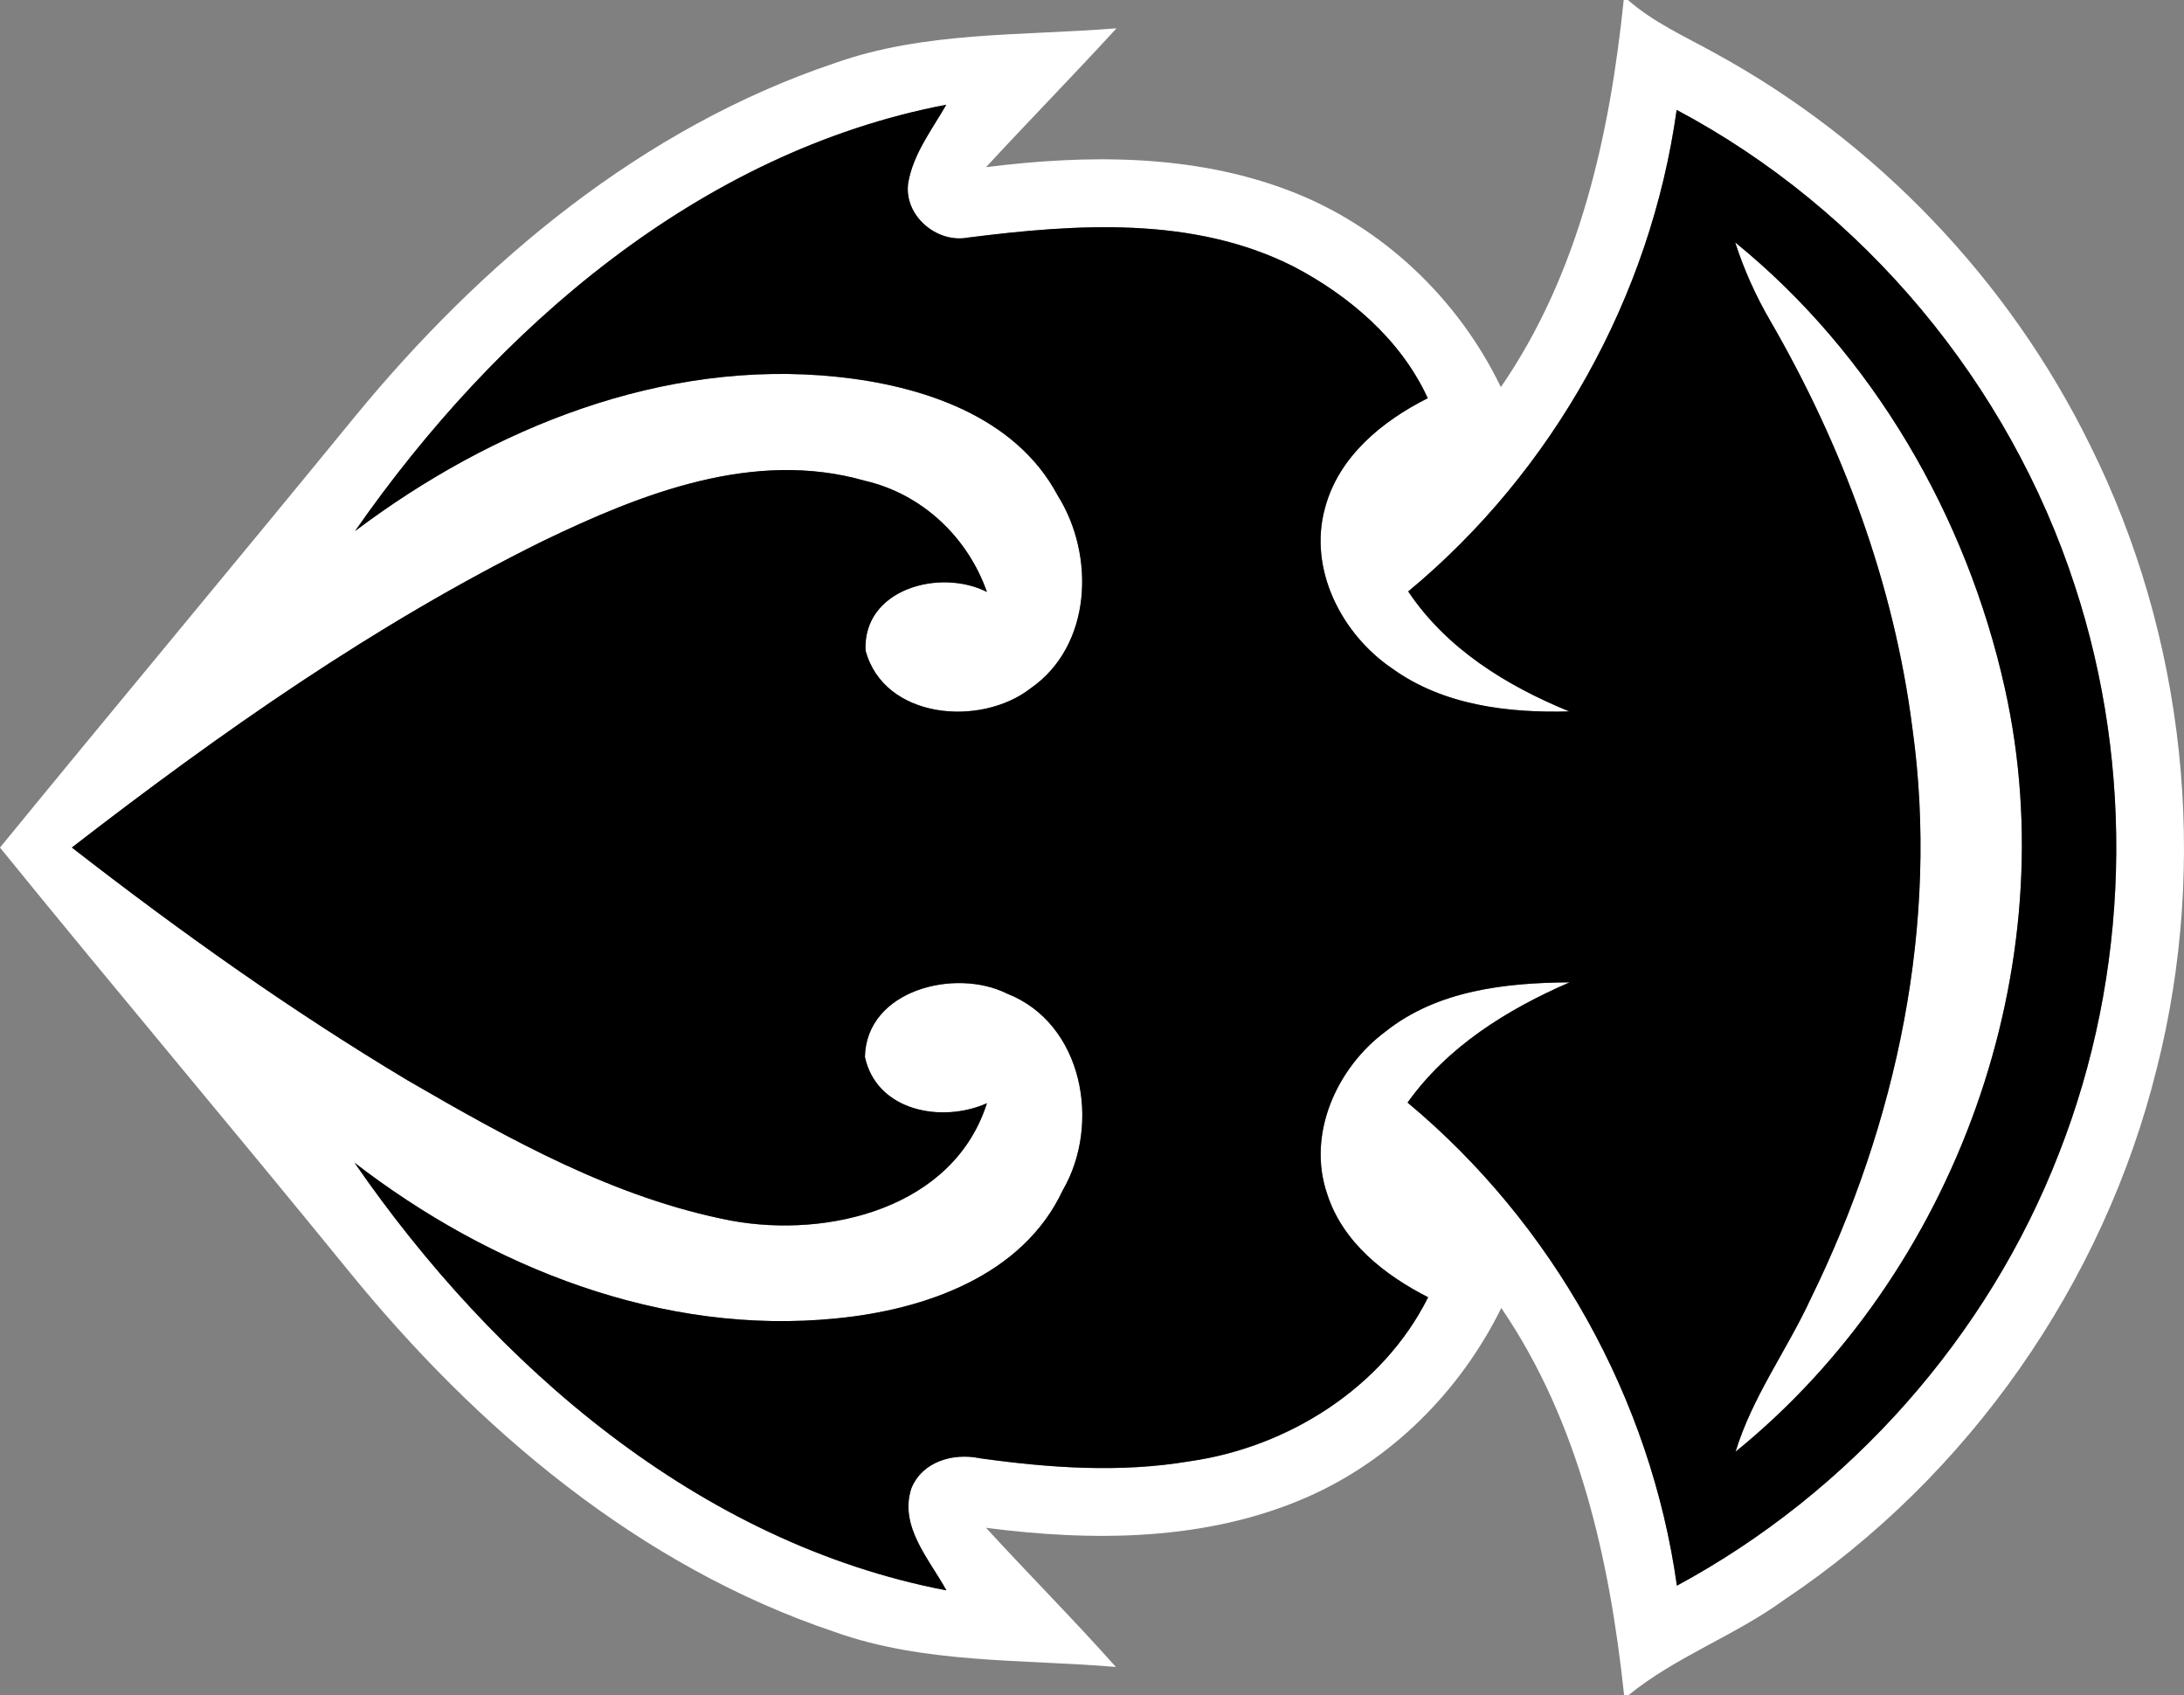 <?xml version="1.0" encoding="UTF-8" standalone="no"?>
<svg
   version="1.1"
   id="Layer_1"
   width="167.515"
   height="130"
   viewBox="98.014 74.5 167.515 130"
   xmlns="http://www.w3.org/2000/svg"
   xmlns:svg="http://www.w3.org/2000/svg">
  <rect x="98.014" y="74.5" width="167.515" height="130" fill="#808080" stroke="none"/>
  <defs
     id="defs3" />
  <path
     fill="#ffffff"
     d="m 222.554,74.5 h 0.33 c 1.951,1.72 4.34,2.78 6.59,4.03 12.42,6.76 22.631,17.439 28.861,30.13 7.299,14.66 9.129,31.939 5.1,47.81 -4.08,16.46 -14.43,31.271 -28.541,40.7 -3.789,2.77 -8.32,4.36 -11.969,7.33 h -0.34 c -1.111,-10.4 -3.441,-20.92 -9.42,-29.689 -3.141,6.369 -8.432,11.699 -14.971,14.539 -7.689,3.351 -16.359,3.381 -24.55,2.32 3.29,3.59 6.72,7.03 9.96,10.67 -7.21,-0.609 -14.66,-0.22 -21.58,-2.689 -14.96,-5.021 -27.43,-15.58 -37.27,-27.681 -8.851,-10.88 -17.9,-21.579 -26.74,-32.47 9.039,-11.05 18.189,-22 27.22,-33.05 9.74,-11.86 22.069,-22.15 36.78,-27.101 6.939,-2.47 14.41,-2.09 21.639,-2.68 -3.289,3.59 -6.699,7.07 -10.009,10.65 7.729,-0.971 15.829,-1.021 23.2,1.779 7.119,2.69 12.99,8.25 16.289,15.09 6.02,-8.749 8.35,-19.288 9.421,-29.688 m -97.309,40.73 c 10.51,-7.92 23.629,-13.221 36.969,-11.83 6.461,0.67 13.681,2.99 16.931,9.109 2.88,4.58 2.63,11.521 -2.091,14.79 -3.85,2.98 -11.239,2.351 -12.649,-2.909 -0.22,-4.711 5.7,-6.32 9.31,-4.49 -1.479,-4.211 -4.979,-7.521 -9.369,-8.53 -8.5,-2.431 -17.11,0.97 -24.7,4.63 -12.91,6.38 -24.75,14.71 -36.12,23.5 8.26,6.42 16.8,12.5 25.779,17.87 7.801,4.521 15.881,9.04 24.82,10.75 7.45,1.36 17.03,-0.97 19.59,-9.011 -3.459,1.541 -8.449,0.621 -9.359,-3.549 0.109,-5.141 6.93,-6.841 10.891,-4.86 5.84,2.28 7.238,10.02 4.279,15.09 -3.07,6.569 -10.6,9.16 -17.34,9.819 -13.34,1.351 -26.54,-3.89 -36.98,-11.939 10.73,15.54 26.4,29.17 45.4,32.8 -1.301,-2.38 -3.641,-4.899 -2.689,-7.819 0.84,-2.08 3.229,-2.74 5.27,-2.311 5.311,0.74 10.74,1.13 16.07,0.23 7.559,-1.07 14.84,-5.65 18.299,-12.58 -3.34,-1.7 -6.549,-4.21 -7.74,-7.91 -1.58,-4.59 0.73,-9.7 4.49,-12.48 3.961,-3.149 9.211,-3.729 14.1,-3.76 -4.789,2.08 -9.35,4.91 -12.43,9.221 11.131,9.27 18.65,22.699 20.66,37.049 13.26,-7.159 23.85,-19.1 29.301,-33.149 5.42,-13.79 5.84,-29.47 1.219,-43.54 -5.029,-15.46 -16.17,-28.859 -30.539,-36.49 -1.99,14.301 -9.471,27.721 -20.59,36.93 2.939,4.4 7.539,7.23 12.35,9.201 -4.689,0.129 -9.66,-0.471 -13.561,-3.28 -3.889,-2.63 -6.469,-7.62 -5.17,-12.32 1.041,-3.93 4.381,-6.67 7.881,-8.42 -2.051,-4.479 -6.01,-7.86 -10.311,-10.11 -7.699,-3.88 -16.66,-3.26 -24.949,-2.21 -2.41,0.46 -4.95,-1.7 -4.59,-4.2 0.39,-2.229 1.82,-4.069 2.92,-5.989 -18.983,3.627 -34.582,17.227 -45.352,32.697 z"
     id="path1" />
  <path
     fill="#ffffff"
     d="m 231.105,93.09 c 10.539,8.561 17.74,20.98 20.68,34.18 4.76,21.311 -3.76,44.86 -20.65,58.561 1.281,-4.2 3.93,-7.77 5.76,-11.721 6.602,-13.459 9.891,-28.819 7.801,-43.779 -1.41,-11.04 -5.359,-21.67 -10.93,-31.28 -1.091,-1.881 -1.992,-3.881 -2.661,-5.961 z"
     id="path2" />
  <path
     d="m 125.245,115.23 c 10.77,-15.471 26.369,-29.07 45.35,-32.7 -1.1,1.92 -2.53,3.76 -2.92,5.989 -0.36,2.5 2.18,4.66 4.59,4.2 8.289,-1.05 17.25,-1.67 24.949,2.21 4.301,2.25 8.26,5.631 10.311,10.11 -3.5,1.75 -6.84,4.49 -7.881,8.42 -1.299,4.7 1.281,9.69 5.17,12.32 3.9,2.81 8.871,3.409 13.561,3.28 -4.811,-1.971 -9.41,-4.801 -12.35,-9.201 11.119,-9.209 18.6,-22.629 20.59,-36.93 14.369,7.631 25.51,21.03 30.539,36.49 4.621,14.07 4.201,29.75 -1.219,43.54 -5.451,14.05 -16.041,25.99 -29.301,33.149 -2.01,-14.35 -9.529,-27.779 -20.66,-37.049 3.08,-4.311 7.641,-7.141 12.43,-9.221 -4.889,0.03 -10.139,0.61 -14.1,3.76 -3.76,2.78 -6.07,7.891 -4.49,12.48 1.191,3.7 4.4,6.21 7.74,7.91 -3.459,6.93 -10.74,11.51 -18.299,12.58 -5.33,0.899 -10.76,0.51 -16.07,-0.23 -2.04,-0.43 -4.43,0.23 -5.27,2.311 -0.951,2.92 1.389,5.439 2.689,7.819 -19,-3.63 -34.67,-17.26 -45.4,-32.8 10.44,8.05 23.641,13.29 36.98,11.939 6.74,-0.659 14.27,-3.25 17.34,-9.819 2.959,-5.07 1.561,-12.81 -4.279,-15.09 -3.961,-1.98 -10.781,-0.28 -10.891,4.86 0.91,4.17 5.9,5.09 9.359,3.549 -2.56,8.041 -12.14,10.371 -19.59,9.011 -8.939,-1.71 -17.02,-6.229 -24.82,-10.75 -8.979,-5.37 -17.52,-11.45 -25.779,-17.87 11.37,-8.79 23.21,-17.12 36.12,-23.5 7.59,-3.66 16.2,-7.061 24.7,-4.63 4.39,1.01 7.89,4.319 9.369,8.53 -3.609,-1.83 -9.529,-0.221 -9.31,4.49 1.41,5.26 8.8,5.89 12.649,2.909 4.721,-3.27 4.971,-10.21 2.091,-14.79 -3.25,-6.119 -10.47,-8.439 -16.931,-9.109 -13.338,-1.387 -26.457,3.914 -36.967,11.833 m 105.86,-22.14 c 0.67,2.08 1.57,4.08 2.66,5.96 5.57,9.61 9.52,20.24 10.93,31.28 2.09,14.96 -1.199,30.32 -7.801,43.779 -1.83,3.951 -4.479,7.521 -5.76,11.721 16.891,-13.7 25.41,-37.25 20.65,-58.561 -2.939,-13.199 -10.14,-25.619 -20.679,-34.179 z"
     id="path3" />
</svg>
